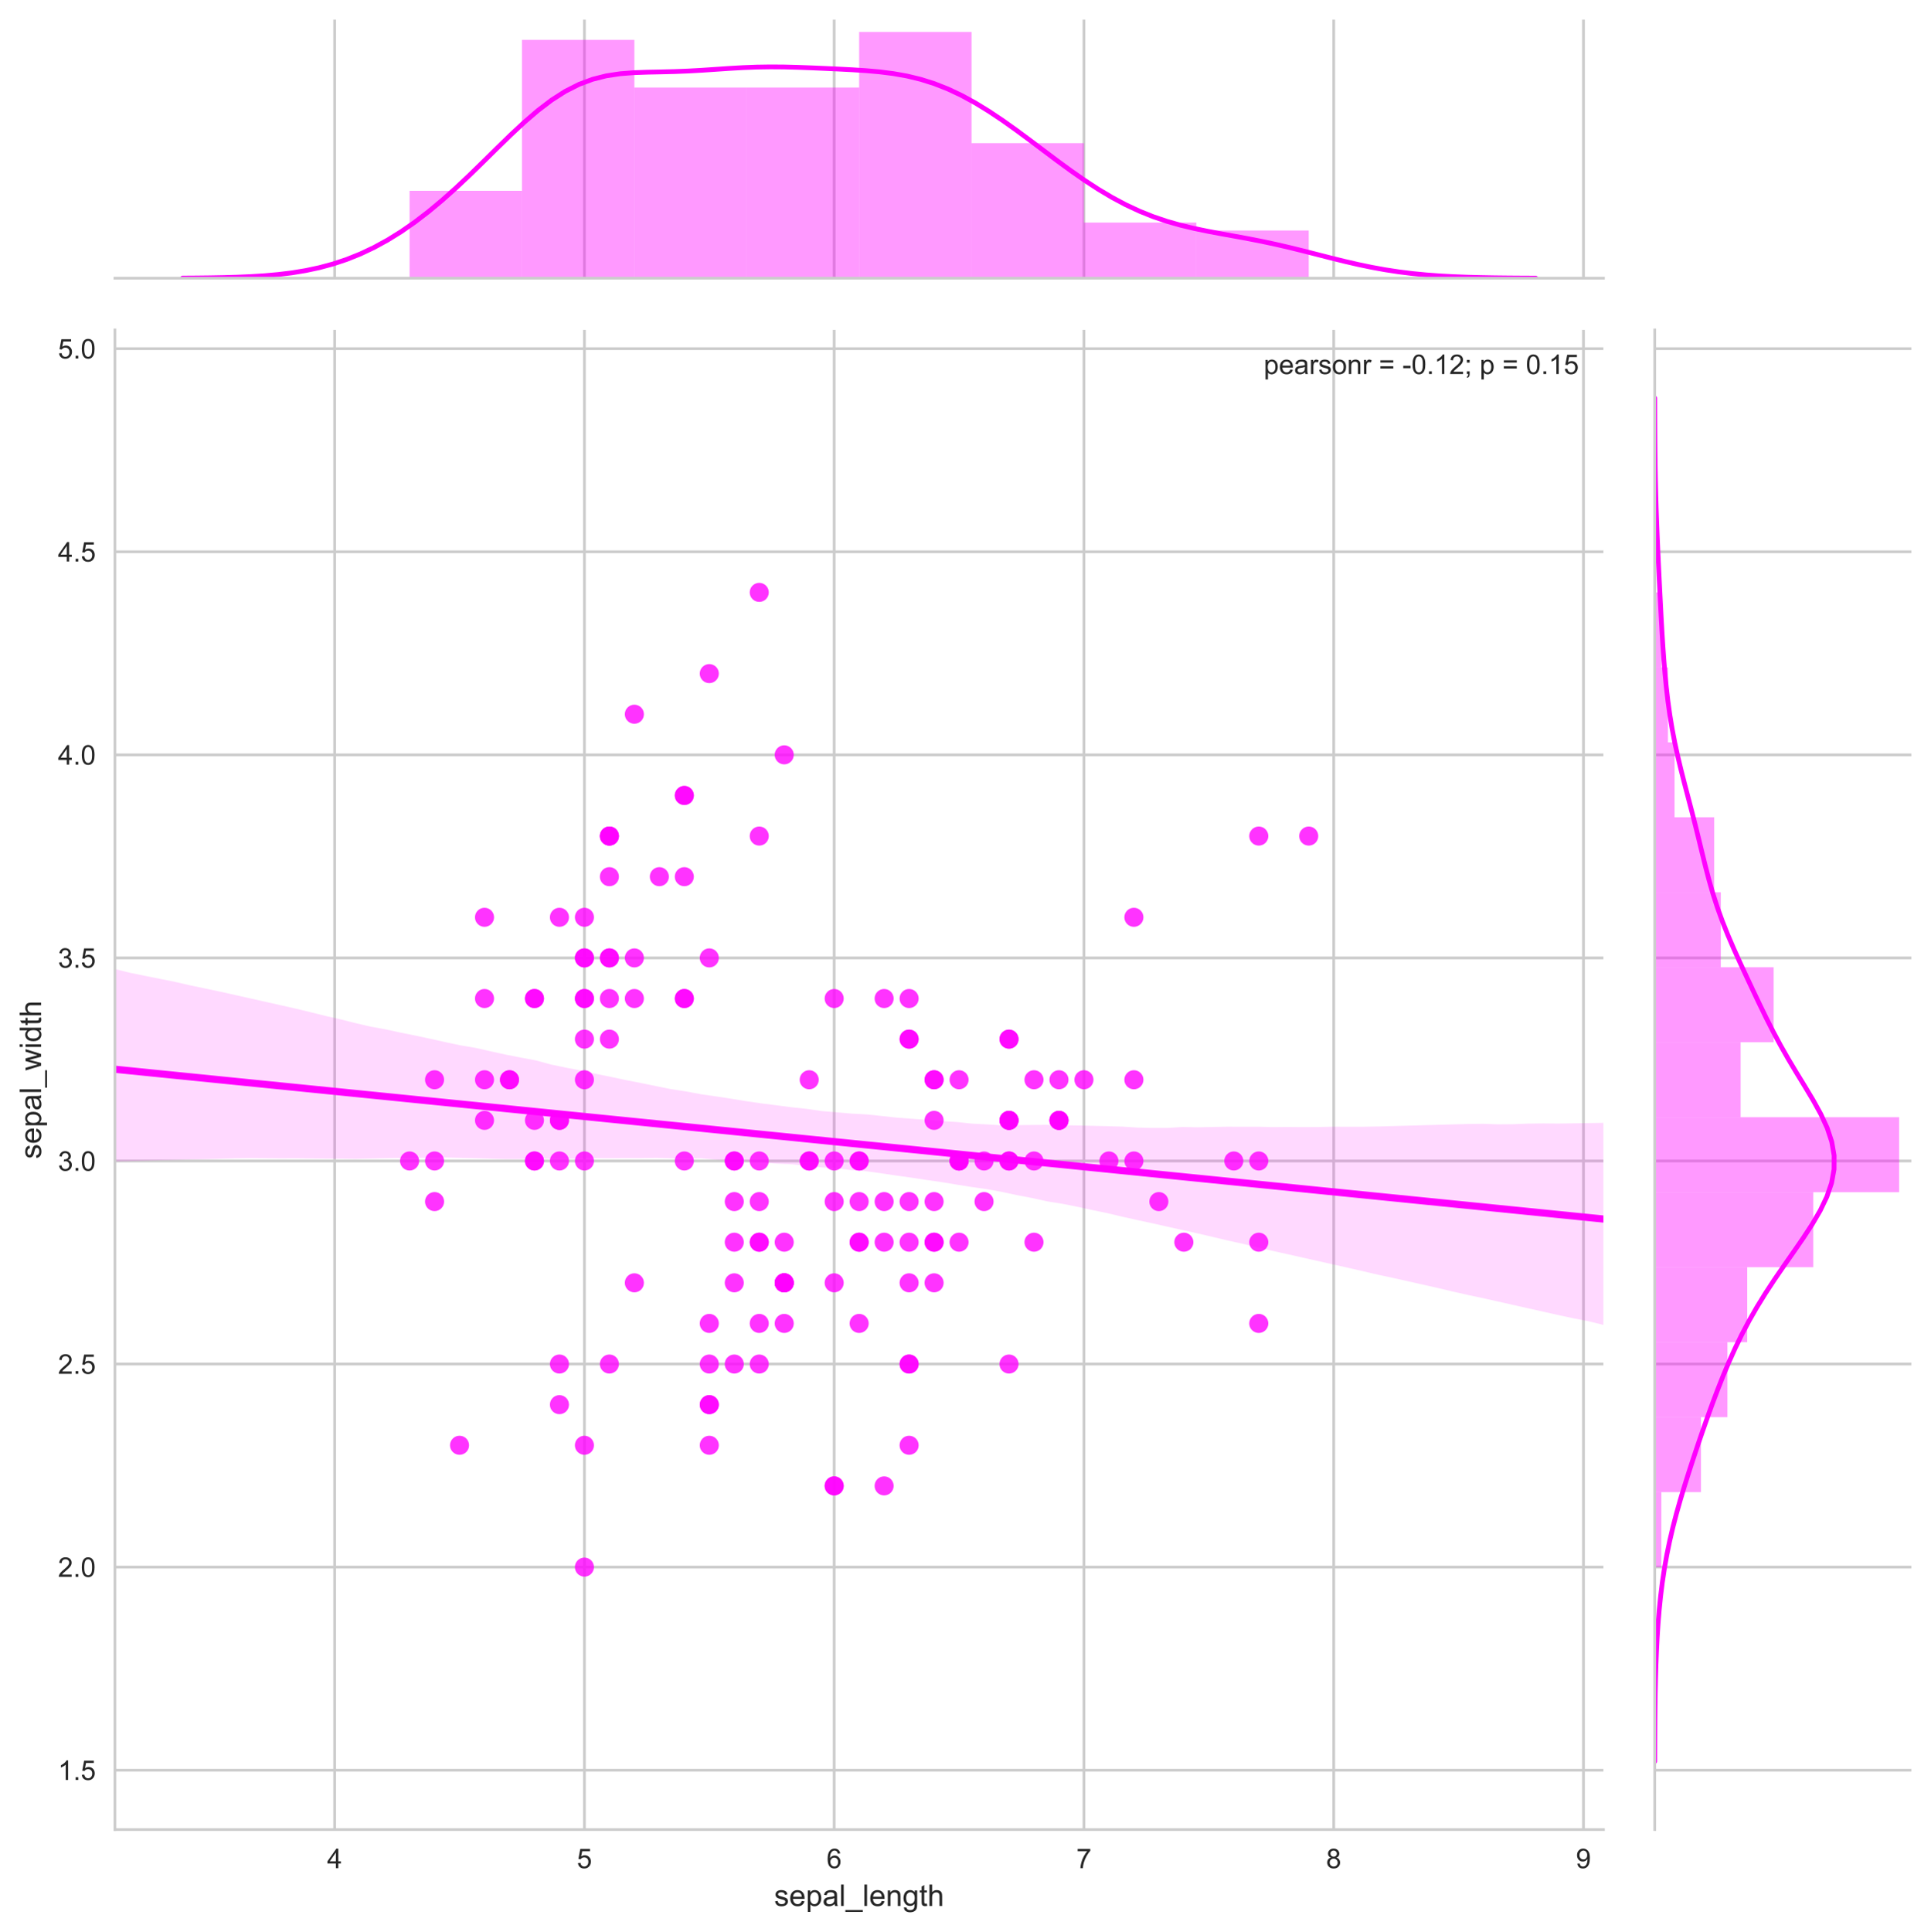 <?xml version="1.0" encoding="utf-8" standalone="no"?>
<!DOCTYPE svg PUBLIC "-//W3C//DTD SVG 1.1//EN"
  "http://www.w3.org/Graphics/SVG/1.1/DTD/svg11.dtd">
<!-- Created with matplotlib (http://matplotlib.org/) -->
<svg height="708.767pt" version="1.1" viewBox="0 0 708.518 708.767" width="708.518pt" xmlns="http://www.w3.org/2000/svg" xmlns:xlink="http://www.w3.org/1999/xlink">
 <defs>
  <style type="text/css">
*{stroke-linecap:butt;stroke-linejoin:round;}
  </style>
 </defs>
 <g id="figure_1">
  <g id="patch_1">
   <path d="M -0 708.767 
L 708.518 708.767 
L 708.518 0 
L -0 0 
z
" style="fill:#ffffff;"/>
  </g>
  <g id="axes_1">
   <g id="patch_2">
    <path d="M 42.16 671.233 
L 588.319 671.233 
L 588.319 121.034 
L 42.16 121.034 
z
" style="fill:#ffffff;"/>
   </g>
   <g id="matplotlib.axis_1">
    <g id="xtick_1">
     <g id="line2d_1">
      <path clip-path="url(#pfd4c766bb1)" d="M 122.787 671.233 
L 122.787 121.034 
" style="fill:none;stroke:#cccccc;stroke-linecap:round;"/>
     </g>
     <g id="line2d_2"/>
     <g id="text_1">
      <!-- 4 -->
      <defs>
       <path d="M 32.328 0 
L 32.328 17.141 
L 1.266 17.141 
L 1.266 25.203 
L 33.938 71.578 
L 41.109 71.578 
L 41.109 25.203 
L 50.781 25.203 
L 50.781 17.141 
L 41.109 17.141 
L 41.109 0 
z
M 32.328 25.203 
L 32.328 57.469 
L 9.906 25.203 
z
" id="ArialMT-34"/>
      </defs>
      <g style="fill:#262626;" transform="translate(120.007 685.391)scale(0.1 -0.1)">
       <use xlink:href="#ArialMT-34"/>
      </g>
     </g>
    </g>
    <g id="xtick_2">
     <g id="line2d_3">
      <path clip-path="url(#pfd4c766bb1)" d="M 214.431 671.233 
L 214.431 121.034 
" style="fill:none;stroke:#cccccc;stroke-linecap:round;"/>
     </g>
     <g id="line2d_4"/>
     <g id="text_2">
      <!-- 5 -->
      <defs>
       <path d="M 4.156 18.75 
L 13.375 19.531 
Q 14.406 12.797 18.141 9.391 
Q 21.875 6 27.156 6 
Q 33.5 6 37.891 10.781 
Q 42.281 15.578 42.281 23.484 
Q 42.281 31 38.062 35.344 
Q 33.844 39.703 27 39.703 
Q 22.75 39.703 19.328 37.766 
Q 15.922 35.844 13.969 32.766 
L 5.719 33.844 
L 12.641 70.609 
L 48.25 70.609 
L 48.25 62.203 
L 19.672 62.203 
L 15.828 42.969 
Q 22.266 47.469 29.344 47.469 
Q 38.719 47.469 45.156 40.969 
Q 51.609 34.469 51.609 24.266 
Q 51.609 14.547 45.953 7.469 
Q 39.062 -1.219 27.156 -1.219 
Q 17.391 -1.219 11.203 4.25 
Q 5.031 9.719 4.156 18.75 
z
" id="ArialMT-35"/>
      </defs>
      <g style="fill:#262626;" transform="translate(211.651 685.391)scale(0.1 -0.1)">
       <use xlink:href="#ArialMT-35"/>
      </g>
     </g>
    </g>
    <g id="xtick_3">
     <g id="line2d_5">
      <path clip-path="url(#pfd4c766bb1)" d="M 306.075 671.233 
L 306.075 121.034 
" style="fill:none;stroke:#cccccc;stroke-linecap:round;"/>
     </g>
     <g id="line2d_6"/>
     <g id="text_3">
      <!-- 6 -->
      <defs>
       <path d="M 49.75 54.047 
L 41.016 53.375 
Q 39.844 58.547 37.703 60.891 
Q 34.125 64.656 28.906 64.656 
Q 24.703 64.656 21.531 62.312 
Q 17.391 59.281 14.984 53.469 
Q 12.594 47.656 12.5 36.922 
Q 15.672 41.75 20.266 44.094 
Q 24.859 46.438 29.891 46.438 
Q 38.672 46.438 44.844 39.969 
Q 51.031 33.5 51.031 23.25 
Q 51.031 16.5 48.125 10.719 
Q 45.219 4.938 40.141 1.859 
Q 35.062 -1.219 28.609 -1.219 
Q 17.625 -1.219 10.688 6.859 
Q 3.766 14.938 3.766 33.5 
Q 3.766 54.25 11.422 63.672 
Q 18.109 71.875 29.438 71.875 
Q 37.891 71.875 43.281 67.141 
Q 48.688 62.406 49.75 54.047 
z
M 13.875 23.188 
Q 13.875 18.656 15.797 14.5 
Q 17.719 10.359 21.188 8.172 
Q 24.656 6 28.469 6 
Q 34.031 6 38.031 10.484 
Q 42.047 14.984 42.047 22.703 
Q 42.047 30.125 38.078 34.391 
Q 34.125 38.672 28.125 38.672 
Q 22.172 38.672 18.016 34.391 
Q 13.875 30.125 13.875 23.188 
z
" id="ArialMT-36"/>
      </defs>
      <g style="fill:#262626;" transform="translate(303.295 685.391)scale(0.1 -0.1)">
       <use xlink:href="#ArialMT-36"/>
      </g>
     </g>
    </g>
    <g id="xtick_4">
     <g id="line2d_7">
      <path clip-path="url(#pfd4c766bb1)" d="M 397.719 671.233 
L 397.719 121.034 
" style="fill:none;stroke:#cccccc;stroke-linecap:round;"/>
     </g>
     <g id="line2d_8"/>
     <g id="text_4">
      <!-- 7 -->
      <defs>
       <path d="M 4.734 62.203 
L 4.734 70.656 
L 51.078 70.656 
L 51.078 63.812 
Q 44.234 56.547 37.516 44.484 
Q 30.812 32.422 27.156 19.672 
Q 24.516 10.688 23.781 0 
L 14.75 0 
Q 14.891 8.453 18.062 20.406 
Q 21.234 32.375 27.172 43.484 
Q 33.109 54.594 39.797 62.203 
z
" id="ArialMT-37"/>
      </defs>
      <g style="fill:#262626;" transform="translate(394.939 685.391)scale(0.1 -0.1)">
       <use xlink:href="#ArialMT-37"/>
      </g>
     </g>
    </g>
    <g id="xtick_5">
     <g id="line2d_9">
      <path clip-path="url(#pfd4c766bb1)" d="M 489.363 671.233 
L 489.363 121.034 
" style="fill:none;stroke:#cccccc;stroke-linecap:round;"/>
     </g>
     <g id="line2d_10"/>
     <g id="text_5">
      <!-- 8 -->
      <defs>
       <path d="M 17.672 38.812 
Q 12.203 40.828 9.562 44.531 
Q 6.938 48.25 6.938 53.422 
Q 6.938 61.234 12.547 66.547 
Q 18.172 71.875 27.484 71.875 
Q 36.859 71.875 42.578 66.422 
Q 48.297 60.984 48.297 53.172 
Q 48.297 48.188 45.672 44.5 
Q 43.062 40.828 37.75 38.812 
Q 44.344 36.672 47.781 31.875 
Q 51.219 27.094 51.219 20.453 
Q 51.219 11.281 44.719 5.031 
Q 38.234 -1.219 27.641 -1.219 
Q 17.047 -1.219 10.547 5.047 
Q 4.047 11.328 4.047 20.703 
Q 4.047 27.688 7.594 32.391 
Q 11.141 37.109 17.672 38.812 
z
M 15.922 53.719 
Q 15.922 48.641 19.188 45.406 
Q 22.469 42.188 27.688 42.188 
Q 32.766 42.188 36.016 45.375 
Q 39.266 48.578 39.266 53.219 
Q 39.266 58.062 35.906 61.359 
Q 32.562 64.656 27.594 64.656 
Q 22.562 64.656 19.234 61.422 
Q 15.922 58.203 15.922 53.719 
z
M 13.094 20.656 
Q 13.094 16.891 14.875 13.375 
Q 16.656 9.859 20.172 7.922 
Q 23.688 6 27.734 6 
Q 34.031 6 38.125 10.047 
Q 42.234 14.109 42.234 20.359 
Q 42.234 26.703 38.016 30.859 
Q 33.797 35.016 27.438 35.016 
Q 21.234 35.016 17.156 30.906 
Q 13.094 26.812 13.094 20.656 
z
" id="ArialMT-38"/>
      </defs>
      <g style="fill:#262626;" transform="translate(486.583 685.391)scale(0.1 -0.1)">
       <use xlink:href="#ArialMT-38"/>
      </g>
     </g>
    </g>
    <g id="xtick_6">
     <g id="line2d_11">
      <path clip-path="url(#pfd4c766bb1)" d="M 581.007 671.233 
L 581.007 121.034 
" style="fill:none;stroke:#cccccc;stroke-linecap:round;"/>
     </g>
     <g id="line2d_12"/>
     <g id="text_6">
      <!-- 9 -->
      <defs>
       <path d="M 5.469 16.547 
L 13.922 17.328 
Q 14.984 11.375 18.016 8.688 
Q 21.047 6 25.781 6 
Q 29.828 6 32.875 7.859 
Q 35.938 9.719 37.891 12.812 
Q 39.844 15.922 41.156 21.188 
Q 42.484 26.469 42.484 31.938 
Q 42.484 32.516 42.438 33.688 
Q 39.797 29.5 35.234 26.875 
Q 30.672 24.266 25.344 24.266 
Q 16.453 24.266 10.297 30.703 
Q 4.156 37.156 4.156 47.703 
Q 4.156 58.594 10.578 65.234 
Q 17 71.875 26.656 71.875 
Q 33.641 71.875 39.422 68.109 
Q 45.219 64.359 48.219 57.391 
Q 51.219 50.438 51.219 37.25 
Q 51.219 23.531 48.234 15.406 
Q 45.266 7.281 39.375 3.031 
Q 33.5 -1.219 25.594 -1.219 
Q 17.188 -1.219 11.859 3.438 
Q 6.547 8.109 5.469 16.547 
z
M 41.453 48.141 
Q 41.453 55.719 37.422 60.156 
Q 33.406 64.594 27.734 64.594 
Q 21.875 64.594 17.531 59.812 
Q 13.188 55.031 13.188 47.406 
Q 13.188 40.578 17.312 36.297 
Q 21.438 32.031 27.484 32.031 
Q 33.594 32.031 37.516 36.297 
Q 41.453 40.578 41.453 48.141 
z
" id="ArialMT-39"/>
      </defs>
      <g style="fill:#262626;" transform="translate(578.227 685.391)scale(0.1 -0.1)">
       <use xlink:href="#ArialMT-39"/>
      </g>
     </g>
    </g>
    <g id="text_7">
     <!-- sepal_length -->
     <defs>
      <path d="M 3.078 15.484 
L 11.766 16.844 
Q 12.5 11.625 15.844 8.844 
Q 19.188 6.062 25.203 6.062 
Q 31.25 6.062 34.172 8.516 
Q 37.109 10.984 37.109 14.312 
Q 37.109 17.281 34.516 19 
Q 32.719 20.172 25.531 21.969 
Q 15.875 24.422 12.141 26.203 
Q 8.406 27.984 6.469 31.125 
Q 4.547 34.281 4.547 38.094 
Q 4.547 41.547 6.125 44.5 
Q 7.719 47.469 10.453 49.422 
Q 12.5 50.922 16.031 51.969 
Q 19.578 53.031 23.641 53.031 
Q 29.734 53.031 34.344 51.266 
Q 38.969 49.516 41.156 46.5 
Q 43.359 43.5 44.188 38.484 
L 35.594 37.312 
Q 35.016 41.312 32.203 43.547 
Q 29.391 45.797 24.266 45.797 
Q 18.219 45.797 15.625 43.797 
Q 13.031 41.797 13.031 39.109 
Q 13.031 37.406 14.109 36.031 
Q 15.188 34.625 17.484 33.688 
Q 18.797 33.203 25.25 31.453 
Q 34.578 28.953 38.25 27.359 
Q 41.938 25.781 44.031 22.75 
Q 46.141 19.734 46.141 15.234 
Q 46.141 10.844 43.578 6.953 
Q 41.016 3.078 36.172 0.953 
Q 31.344 -1.172 25.25 -1.172 
Q 15.141 -1.172 9.844 3.031 
Q 4.547 7.234 3.078 15.484 
z
" id="ArialMT-73"/>
      <path d="M 42.094 16.703 
L 51.172 15.578 
Q 49.031 7.625 43.219 3.219 
Q 37.406 -1.172 28.375 -1.172 
Q 17 -1.172 10.328 5.828 
Q 3.656 12.844 3.656 25.484 
Q 3.656 38.578 10.391 45.797 
Q 17.141 53.031 27.875 53.031 
Q 38.281 53.031 44.875 45.953 
Q 51.469 38.875 51.469 26.031 
Q 51.469 25.25 51.422 23.688 
L 12.75 23.688 
Q 13.234 15.141 17.578 10.594 
Q 21.922 6.062 28.422 6.062 
Q 33.25 6.062 36.672 8.594 
Q 40.094 11.141 42.094 16.703 
z
M 13.234 30.906 
L 42.188 30.906 
Q 41.609 37.453 38.875 40.719 
Q 34.672 45.797 27.984 45.797 
Q 21.922 45.797 17.797 41.75 
Q 13.672 37.703 13.234 30.906 
z
" id="ArialMT-65"/>
      <path d="M 6.594 -19.875 
L 6.594 51.859 
L 14.594 51.859 
L 14.594 45.125 
Q 17.438 49.078 21 51.047 
Q 24.562 53.031 29.641 53.031 
Q 36.281 53.031 41.359 49.609 
Q 46.438 46.188 49.016 39.953 
Q 51.609 33.734 51.609 26.312 
Q 51.609 18.359 48.75 11.984 
Q 45.906 5.609 40.453 2.219 
Q 35.016 -1.172 29 -1.172 
Q 24.609 -1.172 21.109 0.688 
Q 17.625 2.547 15.375 5.375 
L 15.375 -19.875 
z
M 14.547 25.641 
Q 14.547 15.625 18.594 10.844 
Q 22.656 6.062 28.422 6.062 
Q 34.281 6.062 38.453 11.016 
Q 42.625 15.969 42.625 26.375 
Q 42.625 36.281 38.547 41.203 
Q 34.469 46.141 28.812 46.141 
Q 23.188 46.141 18.859 40.891 
Q 14.547 35.641 14.547 25.641 
z
" id="ArialMT-70"/>
      <path d="M 40.438 6.391 
Q 35.547 2.25 31.031 0.531 
Q 26.516 -1.172 21.344 -1.172 
Q 12.797 -1.172 8.203 3 
Q 3.609 7.172 3.609 13.672 
Q 3.609 17.484 5.344 20.625 
Q 7.078 23.781 9.891 25.688 
Q 12.703 27.594 16.219 28.562 
Q 18.797 29.25 24.031 29.891 
Q 34.672 31.156 39.703 32.906 
Q 39.75 34.719 39.75 35.203 
Q 39.75 40.578 37.25 42.781 
Q 33.891 45.75 27.25 45.75 
Q 21.047 45.75 18.094 43.578 
Q 15.141 41.406 13.719 35.891 
L 5.125 37.062 
Q 6.297 42.578 8.984 45.969 
Q 11.672 49.359 16.75 51.188 
Q 21.828 53.031 28.516 53.031 
Q 35.156 53.031 39.297 51.469 
Q 43.453 49.906 45.406 47.531 
Q 47.359 45.172 48.141 41.547 
Q 48.578 39.312 48.578 33.453 
L 48.578 21.734 
Q 48.578 9.469 49.141 6.219 
Q 49.703 2.984 51.375 0 
L 42.188 0 
Q 40.828 2.734 40.438 6.391 
z
M 39.703 26.031 
Q 34.906 24.078 25.344 22.703 
Q 19.922 21.922 17.672 20.938 
Q 15.438 19.969 14.203 18.094 
Q 12.984 16.219 12.984 13.922 
Q 12.984 10.406 15.641 8.062 
Q 18.312 5.719 23.438 5.719 
Q 28.516 5.719 32.469 7.938 
Q 36.422 10.156 38.281 14.016 
Q 39.703 17 39.703 22.797 
z
" id="ArialMT-61"/>
      <path d="M 6.391 0 
L 6.391 71.578 
L 15.188 71.578 
L 15.188 0 
z
" id="ArialMT-6c"/>
      <path d="M -1.516 -19.875 
L -1.516 -13.531 
L 56.734 -13.531 
L 56.734 -19.875 
z
" id="ArialMT-5f"/>
      <path d="M 6.594 0 
L 6.594 51.859 
L 14.5 51.859 
L 14.5 44.484 
Q 20.219 53.031 31 53.031 
Q 35.688 53.031 39.625 51.344 
Q 43.562 49.656 45.516 46.922 
Q 47.469 44.188 48.25 40.438 
Q 48.734 37.984 48.734 31.891 
L 48.734 0 
L 39.938 0 
L 39.938 31.547 
Q 39.938 36.922 38.906 39.578 
Q 37.891 42.234 35.281 43.812 
Q 32.672 45.406 29.156 45.406 
Q 23.531 45.406 19.453 41.844 
Q 15.375 38.281 15.375 28.328 
L 15.375 0 
z
" id="ArialMT-6e"/>
      <path d="M 4.984 -4.297 
L 13.531 -5.562 
Q 14.062 -9.516 16.5 -11.328 
Q 19.781 -13.766 25.438 -13.766 
Q 31.547 -13.766 34.859 -11.328 
Q 38.188 -8.891 39.359 -4.5 
Q 40.047 -1.812 39.984 6.781 
Q 34.234 0 25.641 0 
Q 14.938 0 9.078 7.719 
Q 3.219 15.438 3.219 26.219 
Q 3.219 33.641 5.906 39.906 
Q 8.594 46.188 13.688 49.609 
Q 18.797 53.031 25.688 53.031 
Q 34.859 53.031 40.828 45.609 
L 40.828 51.859 
L 48.922 51.859 
L 48.922 7.031 
Q 48.922 -5.078 46.453 -10.125 
Q 44 -15.188 38.641 -18.109 
Q 33.297 -21.047 25.484 -21.047 
Q 16.219 -21.047 10.5 -16.875 
Q 4.781 -12.703 4.984 -4.297 
z
M 12.25 26.859 
Q 12.25 16.656 16.297 11.969 
Q 20.359 7.281 26.469 7.281 
Q 32.516 7.281 36.609 11.938 
Q 40.719 16.609 40.719 26.562 
Q 40.719 36.078 36.5 40.906 
Q 32.281 45.75 26.312 45.75 
Q 20.453 45.75 16.344 40.984 
Q 12.25 36.234 12.25 26.859 
z
" id="ArialMT-67"/>
      <path d="M 25.781 7.859 
L 27.047 0.094 
Q 23.344 -0.688 20.406 -0.688 
Q 15.625 -0.688 12.984 0.828 
Q 10.359 2.344 9.281 4.812 
Q 8.203 7.281 8.203 15.188 
L 8.203 45.016 
L 1.766 45.016 
L 1.766 51.859 
L 8.203 51.859 
L 8.203 64.703 
L 16.938 69.969 
L 16.938 51.859 
L 25.781 51.859 
L 25.781 45.016 
L 16.938 45.016 
L 16.938 14.703 
Q 16.938 10.938 17.406 9.859 
Q 17.875 8.797 18.922 8.156 
Q 19.969 7.516 21.922 7.516 
Q 23.391 7.516 25.781 7.859 
z
" id="ArialMT-74"/>
      <path d="M 6.594 0 
L 6.594 71.578 
L 15.375 71.578 
L 15.375 45.906 
Q 21.531 53.031 30.906 53.031 
Q 36.672 53.031 40.922 50.75 
Q 45.172 48.484 47 44.484 
Q 48.828 40.484 48.828 32.859 
L 48.828 0 
L 40.047 0 
L 40.047 32.859 
Q 40.047 39.453 37.188 42.453 
Q 34.328 45.453 29.109 45.453 
Q 25.203 45.453 21.75 43.422 
Q 18.312 41.406 16.844 37.938 
Q 15.375 34.469 15.375 28.375 
L 15.375 0 
z
" id="ArialMT-68"/>
     </defs>
     <g style="fill:#262626;" transform="translate(284.049 699.252)scale(0.11 -0.11)">
      <use xlink:href="#ArialMT-73"/>
      <use x="50" xlink:href="#ArialMT-65"/>
      <use x="105.615" xlink:href="#ArialMT-70"/>
      <use x="161.23" xlink:href="#ArialMT-61"/>
      <use x="216.846" xlink:href="#ArialMT-6c"/>
      <use x="239.062" xlink:href="#ArialMT-5f"/>
      <use x="294.678" xlink:href="#ArialMT-6c"/>
      <use x="316.895" xlink:href="#ArialMT-65"/>
      <use x="372.51" xlink:href="#ArialMT-6e"/>
      <use x="428.125" xlink:href="#ArialMT-67"/>
      <use x="483.74" xlink:href="#ArialMT-74"/>
      <use x="511.523" xlink:href="#ArialMT-68"/>
     </g>
    </g>
   </g>
   <g id="matplotlib.axis_2">
    <g id="ytick_1">
     <g id="line2d_13">
      <path clip-path="url(#pfd4c766bb1)" d="M 42.16 649.441 
L 588.319 649.441 
" style="fill:none;stroke:#cccccc;stroke-linecap:round;"/>
     </g>
     <g id="line2d_14"/>
     <g id="text_8">
      <!-- 1.5 -->
      <defs>
       <path d="M 37.25 0 
L 28.469 0 
L 28.469 56 
Q 25.297 52.984 20.141 49.953 
Q 14.984 46.922 10.891 45.406 
L 10.891 53.906 
Q 18.266 57.375 23.781 62.297 
Q 29.297 67.234 31.594 71.875 
L 37.25 71.875 
z
" id="ArialMT-31"/>
       <path d="M 9.078 0 
L 9.078 10.016 
L 19.094 10.016 
L 19.094 0 
z
" id="ArialMT-2e"/>
      </defs>
      <g style="fill:#262626;" transform="translate(21.26 653.019)scale(0.1 -0.1)">
       <use xlink:href="#ArialMT-31"/>
       <use x="55.615" xlink:href="#ArialMT-2e"/>
       <use x="83.398" xlink:href="#ArialMT-35"/>
      </g>
     </g>
    </g>
    <g id="ytick_2">
     <g id="line2d_15">
      <path clip-path="url(#pfd4c766bb1)" d="M 42.16 574.938 
L 588.319 574.938 
" style="fill:none;stroke:#cccccc;stroke-linecap:round;"/>
     </g>
     <g id="line2d_16"/>
     <g id="text_9">
      <!-- 2.0 -->
      <defs>
       <path d="M 50.344 8.453 
L 50.344 0 
L 3.031 0 
Q 2.938 3.172 4.047 6.109 
Q 5.859 10.938 9.828 15.625 
Q 13.812 20.312 21.344 26.469 
Q 33.016 36.031 37.109 41.625 
Q 41.219 47.219 41.219 52.203 
Q 41.219 57.422 37.469 61 
Q 33.734 64.594 27.734 64.594 
Q 21.391 64.594 17.578 60.781 
Q 13.766 56.984 13.719 50.25 
L 4.688 51.172 
Q 5.609 61.281 11.656 66.578 
Q 17.719 71.875 27.938 71.875 
Q 38.234 71.875 44.234 66.156 
Q 50.25 60.453 50.25 52 
Q 50.25 47.703 48.484 43.547 
Q 46.734 39.406 42.656 34.812 
Q 38.578 30.219 29.109 22.219 
Q 21.188 15.578 18.938 13.203 
Q 16.703 10.844 15.234 8.453 
z
" id="ArialMT-32"/>
       <path d="M 4.156 35.297 
Q 4.156 48 6.766 55.734 
Q 9.375 63.484 14.516 67.672 
Q 19.672 71.875 27.484 71.875 
Q 33.25 71.875 37.594 69.547 
Q 41.938 67.234 44.766 62.859 
Q 47.609 58.5 49.219 52.219 
Q 50.828 45.953 50.828 35.297 
Q 50.828 22.703 48.234 14.969 
Q 45.656 7.234 40.5 3 
Q 35.359 -1.219 27.484 -1.219 
Q 17.141 -1.219 11.234 6.203 
Q 4.156 15.141 4.156 35.297 
z
M 13.188 35.297 
Q 13.188 17.672 17.312 11.828 
Q 21.438 6 27.484 6 
Q 33.547 6 37.672 11.859 
Q 41.797 17.719 41.797 35.297 
Q 41.797 52.984 37.672 58.781 
Q 33.547 64.594 27.391 64.594 
Q 21.344 64.594 17.719 59.469 
Q 13.188 52.938 13.188 35.297 
z
" id="ArialMT-30"/>
      </defs>
      <g style="fill:#262626;" transform="translate(21.26 578.517)scale(0.1 -0.1)">
       <use xlink:href="#ArialMT-32"/>
       <use x="55.615" xlink:href="#ArialMT-2e"/>
       <use x="83.398" xlink:href="#ArialMT-30"/>
      </g>
     </g>
    </g>
    <g id="ytick_3">
     <g id="line2d_17">
      <path clip-path="url(#pfd4c766bb1)" d="M 42.16 500.436 
L 588.319 500.436 
" style="fill:none;stroke:#cccccc;stroke-linecap:round;"/>
     </g>
     <g id="line2d_18"/>
     <g id="text_10">
      <!-- 2.5 -->
      <g style="fill:#262626;" transform="translate(21.26 504.015)scale(0.1 -0.1)">
       <use xlink:href="#ArialMT-32"/>
       <use x="55.615" xlink:href="#ArialMT-2e"/>
       <use x="83.398" xlink:href="#ArialMT-35"/>
      </g>
     </g>
    </g>
    <g id="ytick_4">
     <g id="line2d_19">
      <path clip-path="url(#pfd4c766bb1)" d="M 42.16 425.934 
L 588.319 425.934 
" style="fill:none;stroke:#cccccc;stroke-linecap:round;"/>
     </g>
     <g id="line2d_20"/>
     <g id="text_11">
      <!-- 3.0 -->
      <defs>
       <path d="M 4.203 18.891 
L 12.984 20.062 
Q 14.5 12.594 18.141 9.297 
Q 21.781 6 27 6 
Q 33.203 6 37.469 10.297 
Q 41.75 14.594 41.75 20.953 
Q 41.75 27 37.797 30.922 
Q 33.844 34.859 27.734 34.859 
Q 25.25 34.859 21.531 33.891 
L 22.516 41.609 
Q 23.391 41.5 23.922 41.5 
Q 29.547 41.5 34.031 44.422 
Q 38.531 47.359 38.531 53.469 
Q 38.531 58.297 35.25 61.469 
Q 31.984 64.656 26.812 64.656 
Q 21.688 64.656 18.266 61.422 
Q 14.844 58.203 13.875 51.766 
L 5.078 53.328 
Q 6.688 62.156 12.391 67.016 
Q 18.109 71.875 26.609 71.875 
Q 32.469 71.875 37.391 69.359 
Q 42.328 66.844 44.938 62.5 
Q 47.562 58.156 47.562 53.266 
Q 47.562 48.641 45.062 44.828 
Q 42.578 41.016 37.703 38.766 
Q 44.047 37.312 47.562 32.688 
Q 51.078 28.078 51.078 21.141 
Q 51.078 11.766 44.234 5.25 
Q 37.406 -1.266 26.953 -1.266 
Q 17.531 -1.266 11.297 4.344 
Q 5.078 9.969 4.203 18.891 
z
" id="ArialMT-33"/>
      </defs>
      <g style="fill:#262626;" transform="translate(21.26 429.513)scale(0.1 -0.1)">
       <use xlink:href="#ArialMT-33"/>
       <use x="55.615" xlink:href="#ArialMT-2e"/>
       <use x="83.398" xlink:href="#ArialMT-30"/>
      </g>
     </g>
    </g>
    <g id="ytick_5">
     <g id="line2d_21">
      <path clip-path="url(#pfd4c766bb1)" d="M 42.16 351.432 
L 588.319 351.432 
" style="fill:none;stroke:#cccccc;stroke-linecap:round;"/>
     </g>
     <g id="line2d_22"/>
     <g id="text_12">
      <!-- 3.5 -->
      <g style="fill:#262626;" transform="translate(21.26 355.011)scale(0.1 -0.1)">
       <use xlink:href="#ArialMT-33"/>
       <use x="55.615" xlink:href="#ArialMT-2e"/>
       <use x="83.398" xlink:href="#ArialMT-35"/>
      </g>
     </g>
    </g>
    <g id="ytick_6">
     <g id="line2d_23">
      <path clip-path="url(#pfd4c766bb1)" d="M 42.16 276.93 
L 588.319 276.93 
" style="fill:none;stroke:#cccccc;stroke-linecap:round;"/>
     </g>
     <g id="line2d_24"/>
     <g id="text_13">
      <!-- 4.0 -->
      <g style="fill:#262626;" transform="translate(21.26 280.509)scale(0.1 -0.1)">
       <use xlink:href="#ArialMT-34"/>
       <use x="55.615" xlink:href="#ArialMT-2e"/>
       <use x="83.398" xlink:href="#ArialMT-30"/>
      </g>
     </g>
    </g>
    <g id="ytick_7">
     <g id="line2d_25">
      <path clip-path="url(#pfd4c766bb1)" d="M 42.16 202.428 
L 588.319 202.428 
" style="fill:none;stroke:#cccccc;stroke-linecap:round;"/>
     </g>
     <g id="line2d_26"/>
     <g id="text_14">
      <!-- 4.5 -->
      <g style="fill:#262626;" transform="translate(21.26 206.007)scale(0.1 -0.1)">
       <use xlink:href="#ArialMT-34"/>
       <use x="55.615" xlink:href="#ArialMT-2e"/>
       <use x="83.398" xlink:href="#ArialMT-35"/>
      </g>
     </g>
    </g>
    <g id="ytick_8">
     <g id="line2d_27">
      <path clip-path="url(#pfd4c766bb1)" d="M 42.16 127.926 
L 588.319 127.926 
" style="fill:none;stroke:#cccccc;stroke-linecap:round;"/>
     </g>
     <g id="line2d_28"/>
     <g id="text_15">
      <!-- 5.0 -->
      <g style="fill:#262626;" transform="translate(21.26 131.505)scale(0.1 -0.1)">
       <use xlink:href="#ArialMT-35"/>
       <use x="55.615" xlink:href="#ArialMT-2e"/>
       <use x="83.398" xlink:href="#ArialMT-30"/>
      </g>
     </g>
    </g>
    <g id="text_16">
     <!-- sepal_width -->
     <defs>
      <path d="M 16.156 0 
L 0.297 51.859 
L 9.375 51.859 
L 17.625 21.922 
L 20.703 10.797 
Q 20.906 11.625 23.391 21.484 
L 31.641 51.859 
L 40.672 51.859 
L 48.438 21.781 
L 51.031 11.859 
L 54 21.875 
L 62.891 51.859 
L 71.438 51.859 
L 55.219 0 
L 46.094 0 
L 37.844 31.062 
L 35.844 39.891 
L 25.344 0 
z
" id="ArialMT-77"/>
      <path d="M 6.641 61.469 
L 6.641 71.578 
L 15.438 71.578 
L 15.438 61.469 
z
M 6.641 0 
L 6.641 51.859 
L 15.438 51.859 
L 15.438 0 
z
" id="ArialMT-69"/>
      <path d="M 40.234 0 
L 40.234 6.547 
Q 35.297 -1.172 25.734 -1.172 
Q 19.531 -1.172 14.328 2.25 
Q 9.125 5.672 6.266 11.797 
Q 3.422 17.922 3.422 25.875 
Q 3.422 33.641 6 39.969 
Q 8.594 46.297 13.766 49.656 
Q 18.953 53.031 25.344 53.031 
Q 30.031 53.031 33.688 51.047 
Q 37.359 49.078 39.656 45.906 
L 39.656 71.578 
L 48.391 71.578 
L 48.391 0 
z
M 12.453 25.875 
Q 12.453 15.922 16.641 10.984 
Q 20.844 6.062 26.562 6.062 
Q 32.328 6.062 36.344 10.766 
Q 40.375 15.484 40.375 25.141 
Q 40.375 35.797 36.266 40.766 
Q 32.172 45.75 26.172 45.75 
Q 20.312 45.75 16.375 40.969 
Q 12.453 36.188 12.453 25.875 
z
" id="ArialMT-64"/>
     </defs>
     <g style="fill:#262626;" transform="translate(15.074 425.179)rotate(-90)scale(0.11 -0.11)">
      <use xlink:href="#ArialMT-73"/>
      <use x="50" xlink:href="#ArialMT-65"/>
      <use x="105.615" xlink:href="#ArialMT-70"/>
      <use x="161.23" xlink:href="#ArialMT-61"/>
      <use x="216.846" xlink:href="#ArialMT-6c"/>
      <use x="239.062" xlink:href="#ArialMT-5f"/>
      <use x="294.678" xlink:href="#ArialMT-77"/>
      <use x="366.895" xlink:href="#ArialMT-69"/>
      <use x="389.111" xlink:href="#ArialMT-64"/>
      <use x="444.727" xlink:href="#ArialMT-74"/>
      <use x="472.51" xlink:href="#ArialMT-68"/>
     </g>
    </g>
   </g>
   <g id="PathCollection_1">
    <defs>
     <path d="M 0 3.5 
C 0.928 3.5 1.819 3.131 2.475 2.475 
C 3.131 1.819 3.5 0.928 3.5 0 
C 3.5 -0.928 3.131 -1.819 2.475 -2.475 
C 1.819 -3.131 0.928 -3.5 0 -3.5 
C -0.928 -3.5 -1.819 -3.131 -2.475 -2.475 
C -3.131 -1.819 -3.5 -0.928 -3.5 0 
C -3.5 0.928 -3.131 1.819 -2.475 2.475 
C -1.819 3.131 -0.928 3.5 0 3.5 
z
" id="m180268de1e"/>
    </defs>
    <g clip-path="url(#pfd4c766bb1)">
     <use style="fill:#ff00ff;fill-opacity:0.8;" x="223.596" xlink:href="#m180268de1e" y="351.432"/>
     <use style="fill:#ff00ff;fill-opacity:0.8;" x="205.267" xlink:href="#m180268de1e" y="425.934"/>
     <use style="fill:#ff00ff;fill-opacity:0.8;" x="186.938" xlink:href="#m180268de1e" y="396.134"/>
     <use style="fill:#ff00ff;fill-opacity:0.8;" x="177.774" xlink:href="#m180268de1e" y="411.034"/>
     <use style="fill:#ff00ff;fill-opacity:0.8;" x="214.431" xlink:href="#m180268de1e" y="336.532"/>
     <use style="fill:#ff00ff;fill-opacity:0.8;" x="251.089" xlink:href="#m180268de1e" y="291.831"/>
     <use style="fill:#ff00ff;fill-opacity:0.8;" x="177.774" xlink:href="#m180268de1e" y="366.333"/>
     <use style="fill:#ff00ff;fill-opacity:0.8;" x="214.431" xlink:href="#m180268de1e" y="366.333"/>
     <use style="fill:#ff00ff;fill-opacity:0.8;" x="159.445" xlink:href="#m180268de1e" y="440.835"/>
     <use style="fill:#ff00ff;fill-opacity:0.8;" x="205.267" xlink:href="#m180268de1e" y="411.034"/>
     <use style="fill:#ff00ff;fill-opacity:0.8;" x="251.089" xlink:href="#m180268de1e" y="321.632"/>
     <use style="fill:#ff00ff;fill-opacity:0.8;" x="196.102" xlink:href="#m180268de1e" y="366.333"/>
     <use style="fill:#ff00ff;fill-opacity:0.8;" x="196.102" xlink:href="#m180268de1e" y="425.934"/>
     <use style="fill:#ff00ff;fill-opacity:0.8;" x="150.28" xlink:href="#m180268de1e" y="425.934"/>
     <use style="fill:#ff00ff;fill-opacity:0.8;" x="287.746" xlink:href="#m180268de1e" y="276.93"/>
     <use style="fill:#ff00ff;fill-opacity:0.8;" x="278.582" xlink:href="#m180268de1e" y="217.329"/>
     <use style="fill:#ff00ff;fill-opacity:0.8;" x="251.089" xlink:href="#m180268de1e" y="291.831"/>
     <use style="fill:#ff00ff;fill-opacity:0.8;" x="223.596" xlink:href="#m180268de1e" y="351.432"/>
     <use style="fill:#ff00ff;fill-opacity:0.8;" x="278.582" xlink:href="#m180268de1e" y="306.731"/>
     <use style="fill:#ff00ff;fill-opacity:0.8;" x="223.596" xlink:href="#m180268de1e" y="306.731"/>
     <use style="fill:#ff00ff;fill-opacity:0.8;" x="251.089" xlink:href="#m180268de1e" y="366.333"/>
     <use style="fill:#ff00ff;fill-opacity:0.8;" x="223.596" xlink:href="#m180268de1e" y="321.632"/>
     <use style="fill:#ff00ff;fill-opacity:0.8;" x="177.774" xlink:href="#m180268de1e" y="336.532"/>
     <use style="fill:#ff00ff;fill-opacity:0.8;" x="223.596" xlink:href="#m180268de1e" y="381.233"/>
     <use style="fill:#ff00ff;fill-opacity:0.8;" x="196.102" xlink:href="#m180268de1e" y="366.333"/>
     <use style="fill:#ff00ff;fill-opacity:0.8;" x="214.431" xlink:href="#m180268de1e" y="425.934"/>
     <use style="fill:#ff00ff;fill-opacity:0.8;" x="214.431" xlink:href="#m180268de1e" y="366.333"/>
     <use style="fill:#ff00ff;fill-opacity:0.8;" x="232.76" xlink:href="#m180268de1e" y="351.432"/>
     <use style="fill:#ff00ff;fill-opacity:0.8;" x="232.76" xlink:href="#m180268de1e" y="366.333"/>
     <use style="fill:#ff00ff;fill-opacity:0.8;" x="186.938" xlink:href="#m180268de1e" y="396.134"/>
     <use style="fill:#ff00ff;fill-opacity:0.8;" x="196.102" xlink:href="#m180268de1e" y="411.034"/>
     <use style="fill:#ff00ff;fill-opacity:0.8;" x="251.089" xlink:href="#m180268de1e" y="366.333"/>
     <use style="fill:#ff00ff;fill-opacity:0.8;" x="232.76" xlink:href="#m180268de1e" y="262.03"/>
     <use style="fill:#ff00ff;fill-opacity:0.8;" x="260.253" xlink:href="#m180268de1e" y="247.13"/>
     <use style="fill:#ff00ff;fill-opacity:0.8;" x="205.267" xlink:href="#m180268de1e" y="411.034"/>
     <use style="fill:#ff00ff;fill-opacity:0.8;" x="214.431" xlink:href="#m180268de1e" y="396.134"/>
     <use style="fill:#ff00ff;fill-opacity:0.8;" x="260.253" xlink:href="#m180268de1e" y="351.432"/>
     <use style="fill:#ff00ff;fill-opacity:0.8;" x="205.267" xlink:href="#m180268de1e" y="336.532"/>
     <use style="fill:#ff00ff;fill-opacity:0.8;" x="159.445" xlink:href="#m180268de1e" y="425.934"/>
     <use style="fill:#ff00ff;fill-opacity:0.8;" x="223.596" xlink:href="#m180268de1e" y="366.333"/>
     <use style="fill:#ff00ff;fill-opacity:0.8;" x="214.431" xlink:href="#m180268de1e" y="351.432"/>
     <use style="fill:#ff00ff;fill-opacity:0.8;" x="168.609" xlink:href="#m180268de1e" y="530.237"/>
     <use style="fill:#ff00ff;fill-opacity:0.8;" x="159.445" xlink:href="#m180268de1e" y="396.134"/>
     <use style="fill:#ff00ff;fill-opacity:0.8;" x="214.431" xlink:href="#m180268de1e" y="351.432"/>
     <use style="fill:#ff00ff;fill-opacity:0.8;" x="223.596" xlink:href="#m180268de1e" y="306.731"/>
     <use style="fill:#ff00ff;fill-opacity:0.8;" x="196.102" xlink:href="#m180268de1e" y="425.934"/>
     <use style="fill:#ff00ff;fill-opacity:0.8;" x="223.596" xlink:href="#m180268de1e" y="306.731"/>
     <use style="fill:#ff00ff;fill-opacity:0.8;" x="177.774" xlink:href="#m180268de1e" y="396.134"/>
     <use style="fill:#ff00ff;fill-opacity:0.8;" x="241.924" xlink:href="#m180268de1e" y="321.632"/>
     <use style="fill:#ff00ff;fill-opacity:0.8;" x="214.431" xlink:href="#m180268de1e" y="381.233"/>
     <use style="fill:#ff00ff;fill-opacity:0.8;" x="397.719" xlink:href="#m180268de1e" y="396.134"/>
     <use style="fill:#ff00ff;fill-opacity:0.8;" x="342.733" xlink:href="#m180268de1e" y="396.134"/>
     <use style="fill:#ff00ff;fill-opacity:0.8;" x="388.555" xlink:href="#m180268de1e" y="411.034"/>
     <use style="fill:#ff00ff;fill-opacity:0.8;" x="260.253" xlink:href="#m180268de1e" y="530.237"/>
     <use style="fill:#ff00ff;fill-opacity:0.8;" x="351.897" xlink:href="#m180268de1e" y="455.735"/>
     <use style="fill:#ff00ff;fill-opacity:0.8;" x="278.582" xlink:href="#m180268de1e" y="455.735"/>
     <use style="fill:#ff00ff;fill-opacity:0.8;" x="333.568" xlink:href="#m180268de1e" y="381.233"/>
     <use style="fill:#ff00ff;fill-opacity:0.8;" x="205.267" xlink:href="#m180268de1e" y="515.337"/>
     <use style="fill:#ff00ff;fill-opacity:0.8;" x="361.062" xlink:href="#m180268de1e" y="440.835"/>
     <use style="fill:#ff00ff;fill-opacity:0.8;" x="232.76" xlink:href="#m180268de1e" y="470.636"/>
     <use style="fill:#ff00ff;fill-opacity:0.8;" x="214.431" xlink:href="#m180268de1e" y="574.938"/>
     <use style="fill:#ff00ff;fill-opacity:0.8;" x="296.911" xlink:href="#m180268de1e" y="425.934"/>
     <use style="fill:#ff00ff;fill-opacity:0.8;" x="306.075" xlink:href="#m180268de1e" y="545.138"/>
     <use style="fill:#ff00ff;fill-opacity:0.8;" x="315.24" xlink:href="#m180268de1e" y="440.835"/>
     <use style="fill:#ff00ff;fill-opacity:0.8;" x="269.418" xlink:href="#m180268de1e" y="440.835"/>
     <use style="fill:#ff00ff;fill-opacity:0.8;" x="370.226" xlink:href="#m180268de1e" y="411.034"/>
     <use style="fill:#ff00ff;fill-opacity:0.8;" x="269.418" xlink:href="#m180268de1e" y="425.934"/>
     <use style="fill:#ff00ff;fill-opacity:0.8;" x="287.746" xlink:href="#m180268de1e" y="470.636"/>
     <use style="fill:#ff00ff;fill-opacity:0.8;" x="324.404" xlink:href="#m180268de1e" y="545.138"/>
     <use style="fill:#ff00ff;fill-opacity:0.8;" x="269.418" xlink:href="#m180268de1e" y="500.436"/>
     <use style="fill:#ff00ff;fill-opacity:0.8;" x="296.911" xlink:href="#m180268de1e" y="396.134"/>
     <use style="fill:#ff00ff;fill-opacity:0.8;" x="315.24" xlink:href="#m180268de1e" y="455.735"/>
     <use style="fill:#ff00ff;fill-opacity:0.8;" x="333.568" xlink:href="#m180268de1e" y="500.436"/>
     <use style="fill:#ff00ff;fill-opacity:0.8;" x="315.24" xlink:href="#m180268de1e" y="455.735"/>
     <use style="fill:#ff00ff;fill-opacity:0.8;" x="342.733" xlink:href="#m180268de1e" y="440.835"/>
     <use style="fill:#ff00ff;fill-opacity:0.8;" x="361.062" xlink:href="#m180268de1e" y="425.934"/>
     <use style="fill:#ff00ff;fill-opacity:0.8;" x="379.39" xlink:href="#m180268de1e" y="455.735"/>
     <use style="fill:#ff00ff;fill-opacity:0.8;" x="370.226" xlink:href="#m180268de1e" y="425.934"/>
     <use style="fill:#ff00ff;fill-opacity:0.8;" x="306.075" xlink:href="#m180268de1e" y="440.835"/>
     <use style="fill:#ff00ff;fill-opacity:0.8;" x="278.582" xlink:href="#m180268de1e" y="485.536"/>
     <use style="fill:#ff00ff;fill-opacity:0.8;" x="260.253" xlink:href="#m180268de1e" y="515.337"/>
     <use style="fill:#ff00ff;fill-opacity:0.8;" x="260.253" xlink:href="#m180268de1e" y="515.337"/>
     <use style="fill:#ff00ff;fill-opacity:0.8;" x="287.746" xlink:href="#m180268de1e" y="470.636"/>
     <use style="fill:#ff00ff;fill-opacity:0.8;" x="306.075" xlink:href="#m180268de1e" y="470.636"/>
     <use style="fill:#ff00ff;fill-opacity:0.8;" x="251.089" xlink:href="#m180268de1e" y="425.934"/>
     <use style="fill:#ff00ff;fill-opacity:0.8;" x="306.075" xlink:href="#m180268de1e" y="366.333"/>
     <use style="fill:#ff00ff;fill-opacity:0.8;" x="370.226" xlink:href="#m180268de1e" y="411.034"/>
     <use style="fill:#ff00ff;fill-opacity:0.8;" x="333.568" xlink:href="#m180268de1e" y="530.237"/>
     <use style="fill:#ff00ff;fill-opacity:0.8;" x="269.418" xlink:href="#m180268de1e" y="425.934"/>
     <use style="fill:#ff00ff;fill-opacity:0.8;" x="260.253" xlink:href="#m180268de1e" y="500.436"/>
     <use style="fill:#ff00ff;fill-opacity:0.8;" x="260.253" xlink:href="#m180268de1e" y="485.536"/>
     <use style="fill:#ff00ff;fill-opacity:0.8;" x="315.24" xlink:href="#m180268de1e" y="425.934"/>
     <use style="fill:#ff00ff;fill-opacity:0.8;" x="287.746" xlink:href="#m180268de1e" y="485.536"/>
     <use style="fill:#ff00ff;fill-opacity:0.8;" x="214.431" xlink:href="#m180268de1e" y="530.237"/>
     <use style="fill:#ff00ff;fill-opacity:0.8;" x="269.418" xlink:href="#m180268de1e" y="470.636"/>
     <use style="fill:#ff00ff;fill-opacity:0.8;" x="278.582" xlink:href="#m180268de1e" y="425.934"/>
     <use style="fill:#ff00ff;fill-opacity:0.8;" x="278.582" xlink:href="#m180268de1e" y="440.835"/>
     <use style="fill:#ff00ff;fill-opacity:0.8;" x="324.404" xlink:href="#m180268de1e" y="440.835"/>
     <use style="fill:#ff00ff;fill-opacity:0.8;" x="223.596" xlink:href="#m180268de1e" y="500.436"/>
     <use style="fill:#ff00ff;fill-opacity:0.8;" x="278.582" xlink:href="#m180268de1e" y="455.735"/>
     <use style="fill:#ff00ff;fill-opacity:0.8;" x="333.568" xlink:href="#m180268de1e" y="381.233"/>
     <use style="fill:#ff00ff;fill-opacity:0.8;" x="287.746" xlink:href="#m180268de1e" y="470.636"/>
     <use style="fill:#ff00ff;fill-opacity:0.8;" x="406.884" xlink:href="#m180268de1e" y="425.934"/>
     <use style="fill:#ff00ff;fill-opacity:0.8;" x="333.568" xlink:href="#m180268de1e" y="440.835"/>
     <use style="fill:#ff00ff;fill-opacity:0.8;" x="351.897" xlink:href="#m180268de1e" y="425.934"/>
     <use style="fill:#ff00ff;fill-opacity:0.8;" x="452.706" xlink:href="#m180268de1e" y="425.934"/>
     <use style="fill:#ff00ff;fill-opacity:0.8;" x="205.267" xlink:href="#m180268de1e" y="500.436"/>
     <use style="fill:#ff00ff;fill-opacity:0.8;" x="425.212" xlink:href="#m180268de1e" y="440.835"/>
     <use style="fill:#ff00ff;fill-opacity:0.8;" x="370.226" xlink:href="#m180268de1e" y="500.436"/>
     <use style="fill:#ff00ff;fill-opacity:0.8;" x="416.048" xlink:href="#m180268de1e" y="336.532"/>
     <use style="fill:#ff00ff;fill-opacity:0.8;" x="351.897" xlink:href="#m180268de1e" y="396.134"/>
     <use style="fill:#ff00ff;fill-opacity:0.8;" x="342.733" xlink:href="#m180268de1e" y="470.636"/>
     <use style="fill:#ff00ff;fill-opacity:0.8;" x="379.39" xlink:href="#m180268de1e" y="425.934"/>
     <use style="fill:#ff00ff;fill-opacity:0.8;" x="278.582" xlink:href="#m180268de1e" y="500.436"/>
     <use style="fill:#ff00ff;fill-opacity:0.8;" x="287.746" xlink:href="#m180268de1e" y="455.735"/>
     <use style="fill:#ff00ff;fill-opacity:0.8;" x="342.733" xlink:href="#m180268de1e" y="396.134"/>
     <use style="fill:#ff00ff;fill-opacity:0.8;" x="351.897" xlink:href="#m180268de1e" y="425.934"/>
     <use style="fill:#ff00ff;fill-opacity:0.8;" x="461.87" xlink:href="#m180268de1e" y="306.731"/>
     <use style="fill:#ff00ff;fill-opacity:0.8;" x="461.87" xlink:href="#m180268de1e" y="485.536"/>
     <use style="fill:#ff00ff;fill-opacity:0.8;" x="306.075" xlink:href="#m180268de1e" y="545.138"/>
     <use style="fill:#ff00ff;fill-opacity:0.8;" x="388.555" xlink:href="#m180268de1e" y="396.134"/>
     <use style="fill:#ff00ff;fill-opacity:0.8;" x="269.418" xlink:href="#m180268de1e" y="455.735"/>
     <use style="fill:#ff00ff;fill-opacity:0.8;" x="461.87" xlink:href="#m180268de1e" y="455.735"/>
     <use style="fill:#ff00ff;fill-opacity:0.8;" x="333.568" xlink:href="#m180268de1e" y="470.636"/>
     <use style="fill:#ff00ff;fill-opacity:0.8;" x="370.226" xlink:href="#m180268de1e" y="381.233"/>
     <use style="fill:#ff00ff;fill-opacity:0.8;" x="416.048" xlink:href="#m180268de1e" y="396.134"/>
     <use style="fill:#ff00ff;fill-opacity:0.8;" x="324.404" xlink:href="#m180268de1e" y="455.735"/>
     <use style="fill:#ff00ff;fill-opacity:0.8;" x="315.24" xlink:href="#m180268de1e" y="425.934"/>
     <use style="fill:#ff00ff;fill-opacity:0.8;" x="342.733" xlink:href="#m180268de1e" y="455.735"/>
     <use style="fill:#ff00ff;fill-opacity:0.8;" x="416.048" xlink:href="#m180268de1e" y="425.934"/>
     <use style="fill:#ff00ff;fill-opacity:0.8;" x="434.377" xlink:href="#m180268de1e" y="455.735"/>
     <use style="fill:#ff00ff;fill-opacity:0.8;" x="480.199" xlink:href="#m180268de1e" y="306.731"/>
     <use style="fill:#ff00ff;fill-opacity:0.8;" x="342.733" xlink:href="#m180268de1e" y="455.735"/>
     <use style="fill:#ff00ff;fill-opacity:0.8;" x="333.568" xlink:href="#m180268de1e" y="455.735"/>
     <use style="fill:#ff00ff;fill-opacity:0.8;" x="315.24" xlink:href="#m180268de1e" y="485.536"/>
     <use style="fill:#ff00ff;fill-opacity:0.8;" x="461.87" xlink:href="#m180268de1e" y="425.934"/>
     <use style="fill:#ff00ff;fill-opacity:0.8;" x="333.568" xlink:href="#m180268de1e" y="366.333"/>
     <use style="fill:#ff00ff;fill-opacity:0.8;" x="342.733" xlink:href="#m180268de1e" y="411.034"/>
     <use style="fill:#ff00ff;fill-opacity:0.8;" x="306.075" xlink:href="#m180268de1e" y="425.934"/>
     <use style="fill:#ff00ff;fill-opacity:0.8;" x="388.555" xlink:href="#m180268de1e" y="411.034"/>
     <use style="fill:#ff00ff;fill-opacity:0.8;" x="370.226" xlink:href="#m180268de1e" y="411.034"/>
     <use style="fill:#ff00ff;fill-opacity:0.8;" x="388.555" xlink:href="#m180268de1e" y="411.034"/>
     <use style="fill:#ff00ff;fill-opacity:0.8;" x="287.746" xlink:href="#m180268de1e" y="470.636"/>
     <use style="fill:#ff00ff;fill-opacity:0.8;" x="379.39" xlink:href="#m180268de1e" y="396.134"/>
     <use style="fill:#ff00ff;fill-opacity:0.8;" x="370.226" xlink:href="#m180268de1e" y="381.233"/>
     <use style="fill:#ff00ff;fill-opacity:0.8;" x="370.226" xlink:href="#m180268de1e" y="425.934"/>
     <use style="fill:#ff00ff;fill-opacity:0.8;" x="333.568" xlink:href="#m180268de1e" y="500.436"/>
     <use style="fill:#ff00ff;fill-opacity:0.8;" x="351.897" xlink:href="#m180268de1e" y="425.934"/>
     <use style="fill:#ff00ff;fill-opacity:0.8;" x="324.404" xlink:href="#m180268de1e" y="366.333"/>
     <use style="fill:#ff00ff;fill-opacity:0.8;" x="296.911" xlink:href="#m180268de1e" y="425.934"/>
    </g>
   </g>
   <g id="PolyCollection_1">
    <path clip-path="url(#pfd4c766bb1)" d="M 42.16 355.512 
L 42.16 426.147 
L 47.677 425.993 
L 53.193 425.84 
L 58.71 425.687 
L 64.227 425.534 
L 69.744 425.381 
L 75.26 425.286 
L 80.777 425.131 
L 86.294 424.976 
L 91.811 424.882 
L 97.327 424.941 
L 102.844 424.998 
L 108.361 424.971 
L 113.878 425.03 
L 119.395 425.088 
L 124.911 425.106 
L 130.428 425.167 
L 135.945 425.051 
L 141.462 424.935 
L 146.978 424.819 
L 152.495 424.821 
L 158.012 424.75 
L 163.529 424.663 
L 169.045 424.808 
L 174.562 424.944 
L 180.079 425.101 
L 185.596 425.249 
L 191.112 425.237 
L 196.629 425.194 
L 202.146 425.144 
L 207.663 425.145 
L 213.18 425.052 
L 218.696 424.926 
L 224.213 424.94 
L 229.73 424.89 
L 235.247 424.899 
L 240.763 424.8 
L 246.28 424.974 
L 251.797 425.081 
L 257.314 424.975 
L 262.83 425.462 
L 268.347 425.782 
L 273.864 426.115 
L 279.381 426.477 
L 284.897 426.91 
L 290.414 427.139 
L 295.931 427.666 
L 301.448 428.294 
L 306.964 428.625 
L 312.481 429.3 
L 317.998 429.712 
L 323.515 430.494 
L 329.032 431.303 
L 334.548 432.075 
L 340.065 432.915 
L 345.582 433.704 
L 351.099 434.626 
L 356.615 435.503 
L 362.132 436.278 
L 367.649 437.304 
L 373.166 438.473 
L 378.682 439.522 
L 384.199 440.75 
L 389.716 441.633 
L 395.233 442.717 
L 400.749 443.938 
L 406.266 445.068 
L 411.783 446.383 
L 417.3 447.606 
L 422.817 448.797 
L 428.333 450.047 
L 433.85 451.272 
L 439.367 452.494 
L 444.884 453.782 
L 450.4 455.094 
L 455.917 456.315 
L 461.434 457.659 
L 466.951 458.92 
L 472.467 460.146 
L 477.984 461.384 
L 483.501 462.621 
L 489.018 463.863 
L 494.534 465.104 
L 500.051 466.364 
L 505.568 467.656 
L 511.085 468.826 
L 516.602 470.068 
L 522.118 471.31 
L 527.635 472.551 
L 533.152 473.867 
L 538.669 475.11 
L 544.185 476.275 
L 549.702 477.514 
L 555.219 478.754 
L 560.736 479.993 
L 566.252 481.233 
L 571.769 482.471 
L 577.286 483.646 
L 582.803 484.721 
L 588.319 486.089 
L 588.319 411.942 
L 588.319 411.942 
L 582.803 412.031 
L 577.286 412.12 
L 571.769 412.209 
L 566.252 412.156 
L 560.736 412.23 
L 555.219 412.445 
L 549.702 412.492 
L 544.185 412.296 
L 538.669 412.367 
L 533.152 412.517 
L 527.635 412.668 
L 522.118 412.821 
L 516.602 412.975 
L 511.085 413.128 
L 505.568 413.281 
L 500.051 413.379 
L 494.534 413.38 
L 489.018 413.357 
L 483.501 413.489 
L 477.984 413.515 
L 472.467 413.468 
L 466.951 413.517 
L 461.434 413.37 
L 455.917 413.386 
L 450.4 413.359 
L 444.884 413.472 
L 439.367 413.585 
L 433.85 413.471 
L 428.333 413.816 
L 422.817 413.819 
L 417.3 413.684 
L 411.783 413.328 
L 406.266 413.165 
L 400.749 413.027 
L 395.233 412.897 
L 389.716 412.829 
L 384.199 412.674 
L 378.682 412.717 
L 373.166 412.789 
L 367.649 412.847 
L 362.132 412.525 
L 356.615 412.223 
L 351.099 411.648 
L 345.582 411.287 
L 340.065 410.847 
L 334.548 410.445 
L 329.032 410.032 
L 323.515 409.427 
L 317.998 408.851 
L 312.481 408.555 
L 306.964 408.083 
L 301.448 407.612 
L 295.931 406.809 
L 290.414 406.223 
L 284.897 405.502 
L 279.381 404.807 
L 273.864 404.009 
L 268.347 403.102 
L 262.83 402.259 
L 257.314 401.472 
L 251.797 400.435 
L 246.28 399.588 
L 240.763 398.481 
L 235.247 397.352 
L 229.73 396.272 
L 224.213 395.095 
L 218.696 393.971 
L 213.18 392.738 
L 207.663 391.697 
L 202.146 390.547 
L 196.629 389.036 
L 191.112 388.002 
L 185.596 386.924 
L 180.079 385.718 
L 174.562 384.458 
L 169.045 383.527 
L 163.529 382.363 
L 158.012 381.13 
L 152.495 379.945 
L 146.978 378.843 
L 141.462 377.639 
L 135.945 376.641 
L 130.428 375.349 
L 124.911 373.962 
L 119.395 372.708 
L 113.878 371.335 
L 108.361 370.002 
L 102.844 368.762 
L 97.327 367.522 
L 91.811 366.282 
L 86.294 365.046 
L 80.777 363.815 
L 75.26 362.649 
L 69.744 361.492 
L 64.227 360.226 
L 58.71 359.119 
L 53.193 358.012 
L 47.677 356.885 
L 42.16 355.512 
z
" style="fill:#ff00ff;fill-opacity:0.15;"/>
   </g>
   <g id="line2d_29">
    <path clip-path="url(#pfd4c766bb1)" d="M 42.16 392.281 
L 47.677 392.837 
L 53.193 393.392 
L 58.71 393.947 
L 64.227 394.502 
L 69.744 395.057 
L 75.26 395.612 
L 80.777 396.167 
L 86.294 396.722 
L 91.811 397.277 
L 97.327 397.832 
L 102.844 398.387 
L 108.361 398.943 
L 113.878 399.498 
L 119.395 400.053 
L 124.911 400.608 
L 130.428 401.163 
L 135.945 401.718 
L 141.462 402.273 
L 146.978 402.828 
L 152.495 403.383 
L 158.012 403.938 
L 163.529 404.493 
L 169.045 405.048 
L 174.562 405.604 
L 180.079 406.159 
L 185.596 406.714 
L 191.112 407.269 
L 196.629 407.824 
L 202.146 408.379 
L 207.663 408.934 
L 213.18 409.489 
L 218.696 410.044 
L 224.213 410.599 
L 229.73 411.154 
L 235.247 411.71 
L 240.763 412.265 
L 246.28 412.82 
L 251.797 413.375 
L 257.314 413.93 
L 262.83 414.485 
L 268.347 415.04 
L 273.864 415.595 
L 279.381 416.15 
L 284.897 416.705 
L 290.414 417.26 
L 295.931 417.816 
L 301.448 418.371 
L 306.964 418.926 
L 312.481 419.481 
L 317.998 420.036 
L 323.515 420.591 
L 329.032 421.146 
L 334.548 421.701 
L 340.065 422.256 
L 345.582 422.811 
L 351.099 423.366 
L 356.615 423.922 
L 362.132 424.477 
L 367.649 425.032 
L 373.166 425.587 
L 378.682 426.142 
L 384.199 426.697 
L 389.716 427.252 
L 395.233 427.807 
L 400.749 428.362 
L 406.266 428.917 
L 411.783 429.472 
L 417.3 430.027 
L 422.817 430.583 
L 428.333 431.138 
L 433.85 431.693 
L 439.367 432.248 
L 444.884 432.803 
L 450.4 433.358 
L 455.917 433.913 
L 461.434 434.468 
L 466.951 435.023 
L 472.467 435.578 
L 477.984 436.133 
L 483.501 436.689 
L 489.018 437.244 
L 494.534 437.799 
L 500.051 438.354 
L 505.568 438.909 
L 511.085 439.464 
L 516.602 440.019 
L 522.118 440.574 
L 527.635 441.129 
L 533.152 441.684 
L 538.669 442.239 
L 544.185 442.795 
L 549.702 443.35 
L 555.219 443.905 
L 560.736 444.46 
L 566.252 445.015 
L 571.769 445.57 
L 577.286 446.125 
L 582.803 446.68 
L 588.319 447.235 
" style="fill:none;stroke:#ff00ff;stroke-linecap:round;stroke-width:2.625;"/>
   </g>
   <g id="patch_3">
    <path d="M 42.16 671.233 
L 42.16 121.034 
" style="fill:none;stroke:#cccccc;stroke-linecap:square;stroke-linejoin:miter;"/>
   </g>
   <g id="patch_4">
    <path d="M 42.16 671.233 
L 588.319 671.233 
" style="fill:none;stroke:#cccccc;stroke-linecap:square;stroke-linejoin:miter;"/>
   </g>
   <g id="legend_1">
    <g id="line2d_30"/>
    <g id="line2d_31"/>
    <g id="text_17">
     <!-- pearsonr = -0.12; p = 0.15 -->
     <defs>
      <path d="M 6.5 0 
L 6.5 51.859 
L 14.406 51.859 
L 14.406 44 
Q 17.438 49.516 20 51.266 
Q 22.562 53.031 25.641 53.031 
Q 30.078 53.031 34.672 50.203 
L 31.641 42.047 
Q 28.422 43.953 25.203 43.953 
Q 22.312 43.953 20.016 42.219 
Q 17.719 40.484 16.75 37.406 
Q 15.281 32.719 15.281 27.156 
L 15.281 0 
z
" id="ArialMT-72"/>
      <path d="M 3.328 25.922 
Q 3.328 40.328 11.328 47.266 
Q 18.016 53.031 27.641 53.031 
Q 38.328 53.031 45.109 46.016 
Q 51.906 39.016 51.906 26.656 
Q 51.906 16.656 48.906 10.906 
Q 45.906 5.172 40.156 2 
Q 34.422 -1.172 27.641 -1.172 
Q 16.75 -1.172 10.031 5.812 
Q 3.328 12.797 3.328 25.922 
z
M 12.359 25.922 
Q 12.359 15.969 16.703 11.016 
Q 21.047 6.062 27.641 6.062 
Q 34.188 6.062 38.531 11.031 
Q 42.875 16.016 42.875 26.219 
Q 42.875 35.844 38.5 40.797 
Q 34.125 45.75 27.641 45.75 
Q 21.047 45.75 16.703 40.812 
Q 12.359 35.891 12.359 25.922 
z
" id="ArialMT-6f"/>
      <path id="ArialMT-20"/>
      <path d="M 52.828 42.094 
L 5.562 42.094 
L 5.562 50.297 
L 52.828 50.297 
z
M 52.828 20.359 
L 5.562 20.359 
L 5.562 28.562 
L 52.828 28.562 
z
" id="ArialMT-3d"/>
      <path d="M 3.172 21.484 
L 3.172 30.328 
L 30.172 30.328 
L 30.172 21.484 
z
" id="ArialMT-2d"/>
      <path d="M 8.891 41.844 
L 8.891 51.859 
L 18.891 51.859 
L 18.891 41.844 
z
M 8.891 0 
L 8.891 10.016 
L 18.891 10.016 
L 18.891 0 
Q 18.891 -5.516 16.938 -8.906 
Q 14.984 -12.312 10.75 -14.156 
L 8.297 -10.406 
Q 11.078 -9.188 12.391 -6.812 
Q 13.719 -4.438 13.875 0 
z
" id="ArialMT-3b"/>
     </defs>
     <g style="fill:#262626;" transform="translate(463.693 137.222)scale(0.1 -0.1)">
      <use xlink:href="#ArialMT-70"/>
      <use x="55.615" xlink:href="#ArialMT-65"/>
      <use x="111.23" xlink:href="#ArialMT-61"/>
      <use x="166.846" xlink:href="#ArialMT-72"/>
      <use x="200.146" xlink:href="#ArialMT-73"/>
      <use x="250.146" xlink:href="#ArialMT-6f"/>
      <use x="305.762" xlink:href="#ArialMT-6e"/>
      <use x="361.377" xlink:href="#ArialMT-72"/>
      <use x="394.678" xlink:href="#ArialMT-20"/>
      <use x="422.461" xlink:href="#ArialMT-3d"/>
      <use x="480.859" xlink:href="#ArialMT-20"/>
      <use x="508.643" xlink:href="#ArialMT-2d"/>
      <use x="541.943" xlink:href="#ArialMT-30"/>
      <use x="597.559" xlink:href="#ArialMT-2e"/>
      <use x="625.342" xlink:href="#ArialMT-31"/>
      <use x="680.957" xlink:href="#ArialMT-32"/>
      <use x="736.572" xlink:href="#ArialMT-3b"/>
      <use x="764.355" xlink:href="#ArialMT-20"/>
      <use x="792.139" xlink:href="#ArialMT-70"/>
      <use x="847.754" xlink:href="#ArialMT-20"/>
      <use x="875.537" xlink:href="#ArialMT-3d"/>
      <use x="933.936" xlink:href="#ArialMT-20"/>
      <use x="961.719" xlink:href="#ArialMT-30"/>
      <use x="1017.334" xlink:href="#ArialMT-2e"/>
      <use x="1045.117" xlink:href="#ArialMT-31"/>
      <use x="1100.732" xlink:href="#ArialMT-35"/>
     </g>
    </g>
   </g>
  </g>
  <g id="axes_2">
   <g id="patch_5">
    <path d="M 42.16 102.062 
L 588.319 102.062 
L 588.319 7.2 
L 42.16 7.2 
z
" style="fill:#ffffff;"/>
   </g>
   <g id="matplotlib.axis_3">
    <g id="xtick_7">
     <g id="line2d_32">
      <path clip-path="url(#p3023acb83f)" d="M 122.787 102.062 
L 122.787 7.2 
" style="fill:none;stroke:#cccccc;stroke-linecap:round;"/>
     </g>
     <g id="line2d_33"/>
    </g>
    <g id="xtick_8">
     <g id="line2d_34">
      <path clip-path="url(#p3023acb83f)" d="M 214.431 102.062 
L 214.431 7.2 
" style="fill:none;stroke:#cccccc;stroke-linecap:round;"/>
     </g>
     <g id="line2d_35"/>
    </g>
    <g id="xtick_9">
     <g id="line2d_36">
      <path clip-path="url(#p3023acb83f)" d="M 306.075 102.062 
L 306.075 7.2 
" style="fill:none;stroke:#cccccc;stroke-linecap:round;"/>
     </g>
     <g id="line2d_37"/>
    </g>
    <g id="xtick_10">
     <g id="line2d_38">
      <path clip-path="url(#p3023acb83f)" d="M 397.719 102.062 
L 397.719 7.2 
" style="fill:none;stroke:#cccccc;stroke-linecap:round;"/>
     </g>
     <g id="line2d_39"/>
    </g>
    <g id="xtick_11">
     <g id="line2d_40">
      <path clip-path="url(#p3023acb83f)" d="M 489.363 102.062 
L 489.363 7.2 
" style="fill:none;stroke:#cccccc;stroke-linecap:round;"/>
     </g>
     <g id="line2d_41"/>
    </g>
    <g id="xtick_12">
     <g id="line2d_42">
      <path clip-path="url(#p3023acb83f)" d="M 581.007 102.062 
L 581.007 7.2 
" style="fill:none;stroke:#cccccc;stroke-linecap:round;"/>
     </g>
     <g id="line2d_43"/>
    </g>
   </g>
   <g id="matplotlib.axis_4">
    <g id="ytick_9"/>
    <g id="ytick_10"/>
    <g id="ytick_11"/>
   </g>
   <g id="patch_6">
    <path clip-path="url(#p3023acb83f)" d="M 150.28 102.062 
L 191.52 102.062 
L 191.52 70.004 
L 150.28 70.004 
z
" style="fill:#ff00ff;opacity:0.4;"/>
   </g>
   <g id="patch_7">
    <path clip-path="url(#p3023acb83f)" d="M 191.52 102.062 
L 232.76 102.062 
L 232.76 14.632 
L 191.52 14.632 
z
" style="fill:#ff00ff;opacity:0.4;"/>
   </g>
   <g id="patch_8">
    <path clip-path="url(#p3023acb83f)" d="M 232.76 102.062 
L 274 102.062 
L 274 32.118 
L 232.76 32.118 
z
" style="fill:#ff00ff;opacity:0.4;"/>
   </g>
   <g id="patch_9">
    <path clip-path="url(#p3023acb83f)" d="M 274 102.062 
L 315.24 102.062 
L 315.24 32.118 
L 274 32.118 
z
" style="fill:#ff00ff;opacity:0.4;"/>
   </g>
   <g id="patch_10">
    <path clip-path="url(#p3023acb83f)" d="M 315.24 102.062 
L 356.479 102.062 
L 356.479 11.717 
L 315.24 11.717 
z
" style="fill:#ff00ff;opacity:0.4;"/>
   </g>
   <g id="patch_11">
    <path clip-path="url(#p3023acb83f)" d="M 356.479 102.062 
L 397.719 102.062 
L 397.719 52.518 
L 356.479 52.518 
z
" style="fill:#ff00ff;opacity:0.4;"/>
   </g>
   <g id="patch_12">
    <path clip-path="url(#p3023acb83f)" d="M 397.719 102.062 
L 438.959 102.062 
L 438.959 81.661 
L 397.719 81.661 
z
" style="fill:#ff00ff;opacity:0.4;"/>
   </g>
   <g id="patch_13">
    <path clip-path="url(#p3023acb83f)" d="M 438.959 102.062 
L 480.199 102.062 
L 480.199 84.576 
L 438.959 84.576 
z
" style="fill:#ff00ff;opacity:0.4;"/>
   </g>
   <g id="line2d_44">
    <path clip-path="url(#p3023acb83f)" d="M 66.985 102.016 
L 72.001 101.981 
L 77.016 101.922 
L 82.031 101.829 
L 87.046 101.685 
L 92.061 101.468 
L 97.077 101.152 
L 102.092 100.705 
L 107.107 100.091 
L 112.122 99.27 
L 117.138 98.203 
L 122.153 96.854 
L 127.168 95.189 
L 132.183 93.181 
L 137.199 90.811 
L 142.214 88.069 
L 147.229 84.952 
L 152.244 81.463 
L 157.26 77.616 
L 162.275 73.435 
L 167.29 68.955 
L 172.305 64.232 
L 177.321 59.345 
L 182.336 54.396 
L 187.351 49.513 
L 192.366 44.841 
L 197.382 40.529 
L 202.397 36.715 
L 207.412 33.506 
L 212.427 30.962 
L 217.442 29.087 
L 222.458 27.822 
L 227.473 27.061 
L 232.488 26.664 
L 237.503 26.481 
L 242.519 26.379 
L 247.534 26.255 
L 252.549 26.056 
L 257.564 25.774 
L 262.58 25.437 
L 267.595 25.097 
L 272.61 24.808 
L 277.625 24.615 
L 282.641 24.539 
L 287.656 24.575 
L 292.671 24.702 
L 297.686 24.888 
L 302.702 25.104 
L 307.717 25.338 
L 312.732 25.599 
L 317.747 25.924 
L 322.762 26.367 
L 327.778 26.999 
L 332.793 27.891 
L 337.808 29.105 
L 342.823 30.688 
L 347.839 32.663 
L 352.854 35.031 
L 357.869 37.772 
L 362.884 40.847 
L 367.9 44.2 
L 372.915 47.767 
L 377.93 51.477 
L 382.945 55.25 
L 387.961 59.008 
L 392.976 62.673 
L 397.991 66.172 
L 403.006 69.442 
L 408.022 72.433 
L 413.037 75.11 
L 418.052 77.454 
L 423.067 79.469 
L 428.083 81.172 
L 433.098 82.6 
L 438.113 83.802 
L 443.128 84.84 
L 448.143 85.779 
L 453.159 86.682 
L 458.174 87.606 
L 463.189 88.593 
L 468.204 89.665 
L 473.22 90.828 
L 478.235 92.066 
L 483.25 93.346 
L 488.265 94.629 
L 493.281 95.87 
L 498.296 97.029 
L 503.311 98.074 
L 508.326 98.983 
L 513.342 99.748 
L 518.357 100.368 
L 523.372 100.856 
L 528.387 101.226 
L 533.403 101.499 
L 538.418 101.693 
L 543.433 101.826 
L 548.448 101.916 
L 553.464 101.974 
L 558.479 102.01 
L 563.494 102.033 
" style="fill:none;stroke:#ff00ff;stroke-linecap:round;stroke-width:1.75;"/>
   </g>
   <g id="patch_14">
    <path d="M 42.16 102.062 
L 588.319 102.062 
" style="fill:none;stroke:#cccccc;stroke-linecap:square;stroke-linejoin:miter;"/>
   </g>
  </g>
  <g id="axes_3">
   <g id="patch_15">
    <path d="M 607.153 671.233 
L 701.318 671.233 
L 701.318 121.034 
L 607.153 121.034 
z
" style="fill:#ffffff;"/>
   </g>
   <g id="matplotlib.axis_5">
    <g id="xtick_13"/>
    <g id="xtick_14"/>
    <g id="xtick_15"/>
   </g>
   <g id="matplotlib.axis_6">
    <g id="ytick_12">
     <g id="line2d_45">
      <path clip-path="url(#pf8be2b4624)" d="M 607.153 649.441 
L 701.318 649.441 
" style="fill:none;stroke:#cccccc;stroke-linecap:round;"/>
     </g>
     <g id="line2d_46"/>
    </g>
    <g id="ytick_13">
     <g id="line2d_47">
      <path clip-path="url(#pf8be2b4624)" d="M 607.153 574.938 
L 701.318 574.938 
" style="fill:none;stroke:#cccccc;stroke-linecap:round;"/>
     </g>
     <g id="line2d_48"/>
    </g>
    <g id="ytick_14">
     <g id="line2d_49">
      <path clip-path="url(#pf8be2b4624)" d="M 607.153 500.436 
L 701.318 500.436 
" style="fill:none;stroke:#cccccc;stroke-linecap:round;"/>
     </g>
     <g id="line2d_50"/>
    </g>
    <g id="ytick_15">
     <g id="line2d_51">
      <path clip-path="url(#pf8be2b4624)" d="M 607.153 425.934 
L 701.318 425.934 
" style="fill:none;stroke:#cccccc;stroke-linecap:round;"/>
     </g>
     <g id="line2d_52"/>
    </g>
    <g id="ytick_16">
     <g id="line2d_53">
      <path clip-path="url(#pf8be2b4624)" d="M 607.153 351.432 
L 701.318 351.432 
" style="fill:none;stroke:#cccccc;stroke-linecap:round;"/>
     </g>
     <g id="line2d_54"/>
    </g>
    <g id="ytick_17">
     <g id="line2d_55">
      <path clip-path="url(#pf8be2b4624)" d="M 607.153 276.93 
L 701.318 276.93 
" style="fill:none;stroke:#cccccc;stroke-linecap:round;"/>
     </g>
     <g id="line2d_56"/>
    </g>
    <g id="ytick_18">
     <g id="line2d_57">
      <path clip-path="url(#pf8be2b4624)" d="M 607.153 202.428 
L 701.318 202.428 
" style="fill:none;stroke:#cccccc;stroke-linecap:round;"/>
     </g>
     <g id="line2d_58"/>
    </g>
    <g id="ytick_19">
     <g id="line2d_59">
      <path clip-path="url(#pf8be2b4624)" d="M 607.153 127.926 
L 701.318 127.926 
" style="fill:none;stroke:#cccccc;stroke-linecap:round;"/>
     </g>
     <g id="line2d_60"/>
    </g>
   </g>
   <g id="patch_16">
    <path clip-path="url(#pf8be2b4624)" d="M 607.153 574.938 
L 609.576 574.938 
L 609.576 547.43 
L 607.153 547.43 
z
" style="fill:#ff00ff;opacity:0.4;"/>
   </g>
   <g id="patch_17">
    <path clip-path="url(#pf8be2b4624)" d="M 607.153 547.43 
L 624.119 547.43 
L 624.119 519.922 
L 607.153 519.922 
z
" style="fill:#ff00ff;opacity:0.4;"/>
   </g>
   <g id="patch_18">
    <path clip-path="url(#pf8be2b4624)" d="M 607.153 519.922 
L 633.815 519.922 
L 633.815 492.413 
L 607.153 492.413 
z
" style="fill:#ff00ff;opacity:0.4;"/>
   </g>
   <g id="patch_19">
    <path clip-path="url(#pf8be2b4624)" d="M 607.153 492.413 
L 641.086 492.413 
L 641.086 464.905 
L 607.153 464.905 
z
" style="fill:#ff00ff;opacity:0.4;"/>
   </g>
   <g id="patch_20">
    <path clip-path="url(#pf8be2b4624)" d="M 607.153 464.905 
L 665.324 464.905 
L 665.324 437.396 
L 607.153 437.396 
z
" style="fill:#ff00ff;opacity:0.4;"/>
   </g>
   <g id="patch_21">
    <path clip-path="url(#pf8be2b4624)" d="M 607.153 437.396 
L 696.834 437.396 
L 696.834 409.888 
L 607.153 409.888 
z
" style="fill:#ff00ff;opacity:0.4;"/>
   </g>
   <g id="patch_22">
    <path clip-path="url(#pf8be2b4624)" d="M 607.153 409.888 
L 638.662 409.888 
L 638.662 382.379 
L 607.153 382.379 
z
" style="fill:#ff00ff;opacity:0.4;"/>
   </g>
   <g id="patch_23">
    <path clip-path="url(#pf8be2b4624)" d="M 607.153 382.379 
L 650.781 382.379 
L 650.781 354.871 
L 607.153 354.871 
z
" style="fill:#ff00ff;opacity:0.4;"/>
   </g>
   <g id="patch_24">
    <path clip-path="url(#pf8be2b4624)" d="M 607.153 354.871 
L 631.391 354.871 
L 631.391 327.363 
L 607.153 327.363 
z
" style="fill:#ff00ff;opacity:0.4;"/>
   </g>
   <g id="patch_25">
    <path clip-path="url(#pf8be2b4624)" d="M 607.153 327.363 
L 628.967 327.363 
L 628.967 299.854 
L 607.153 299.854 
z
" style="fill:#ff00ff;opacity:0.4;"/>
   </g>
   <g id="patch_26">
    <path clip-path="url(#pf8be2b4624)" d="M 607.153 299.854 
L 614.424 299.854 
L 614.424 272.346 
L 607.153 272.346 
z
" style="fill:#ff00ff;opacity:0.4;"/>
   </g>
   <g id="patch_27">
    <path clip-path="url(#pf8be2b4624)" d="M 607.153 272.346 
L 612 272.346 
L 612 244.837 
L 607.153 244.837 
z
" style="fill:#ff00ff;opacity:0.4;"/>
   </g>
   <g id="patch_28">
    <path clip-path="url(#pf8be2b4624)" d="M 607.153 244.837 
L 609.576 244.837 
L 609.576 217.329 
L 607.153 217.329 
z
" style="fill:#ff00ff;opacity:0.4;"/>
   </g>
   <g id="line2d_61">
    <path clip-path="url(#pf8be2b4624)" d="M 607.166 646.224 
L 607.177 641.172 
L 607.197 636.119 
L 607.228 631.067 
L 607.277 626.015 
L 607.35 620.962 
L 607.456 615.91 
L 607.602 610.858 
L 607.799 605.805 
L 608.057 600.753 
L 608.387 595.701 
L 608.802 590.648 
L 609.316 585.596 
L 609.944 580.544 
L 610.7 575.491 
L 611.594 570.439 
L 612.634 565.387 
L 613.815 560.334 
L 615.128 555.282 
L 616.556 550.23 
L 618.077 545.177 
L 619.669 540.125 
L 621.316 535.073 
L 623.008 530.02 
L 624.74 524.968 
L 626.518 519.916 
L 628.352 514.863 
L 630.257 509.811 
L 632.257 504.759 
L 634.377 499.706 
L 636.651 494.654 
L 639.109 489.602 
L 641.778 484.549 
L 644.675 479.497 
L 647.796 474.445 
L 651.116 469.392 
L 654.584 464.34 
L 658.118 459.288 
L 661.609 454.235 
L 664.913 449.183 
L 667.868 444.131 
L 670.297 439.079 
L 672.035 434.026 
L 672.95 428.974 
L 672.97 423.922 
L 672.102 418.869 
L 670.428 413.817 
L 668.103 408.765 
L 665.323 403.712 
L 662.293 398.66 
L 659.198 393.608 
L 656.174 388.555 
L 653.3 383.503 
L 650.595 378.451 
L 648.036 373.398 
L 645.579 368.346 
L 643.177 363.294 
L 640.805 358.241 
L 638.463 353.189 
L 636.182 348.137 
L 634.008 343.084 
L 631.988 338.032 
L 630.159 332.98 
L 628.528 327.927 
L 627.075 322.875 
L 625.754 317.823 
L 624.508 312.77 
L 623.281 307.718 
L 622.03 302.666 
L 620.74 297.613 
L 619.417 292.561 
L 618.091 287.509 
L 616.802 282.456 
L 615.591 277.404 
L 614.492 272.352 
L 613.524 267.299 
L 612.693 262.247 
L 611.991 257.195 
L 611.404 252.142 
L 610.913 247.09 
L 610.498 242.038 
L 610.141 236.985 
L 609.826 231.933 
L 609.54 226.881 
L 609.273 221.828 
L 609.016 216.776 
L 608.765 211.724 
L 608.521 206.671 
L 608.286 201.619 
L 608.064 196.567 
L 607.863 191.514 
L 607.687 186.462 
L 607.54 181.41 
L 607.423 176.357 
L 607.334 171.305 
L 607.269 166.253 
L 607.224 161.2 
L 607.195 156.148 
L 607.176 151.096 
L 607.165 146.043 
" style="fill:none;stroke:#ff00ff;stroke-linecap:round;stroke-width:1.75;"/>
   </g>
   <g id="patch_29">
    <path d="M 607.153 671.233 
L 607.153 121.034 
" style="fill:none;stroke:#cccccc;stroke-linecap:square;stroke-linejoin:miter;"/>
   </g>
  </g>
 </g>
 <defs>
  <clipPath id="pfd4c766bb1">
   <rect height="550.199" width="546.16" x="42.16" y="121.034"/>
  </clipPath>
  <clipPath id="p3023acb83f">
   <rect height="94.862" width="546.16" x="42.16" y="7.2"/>
  </clipPath>
  <clipPath id="pf8be2b4624">
   <rect height="550.199" width="94.165" x="607.153" y="121.034"/>
  </clipPath>
 </defs>
</svg>
